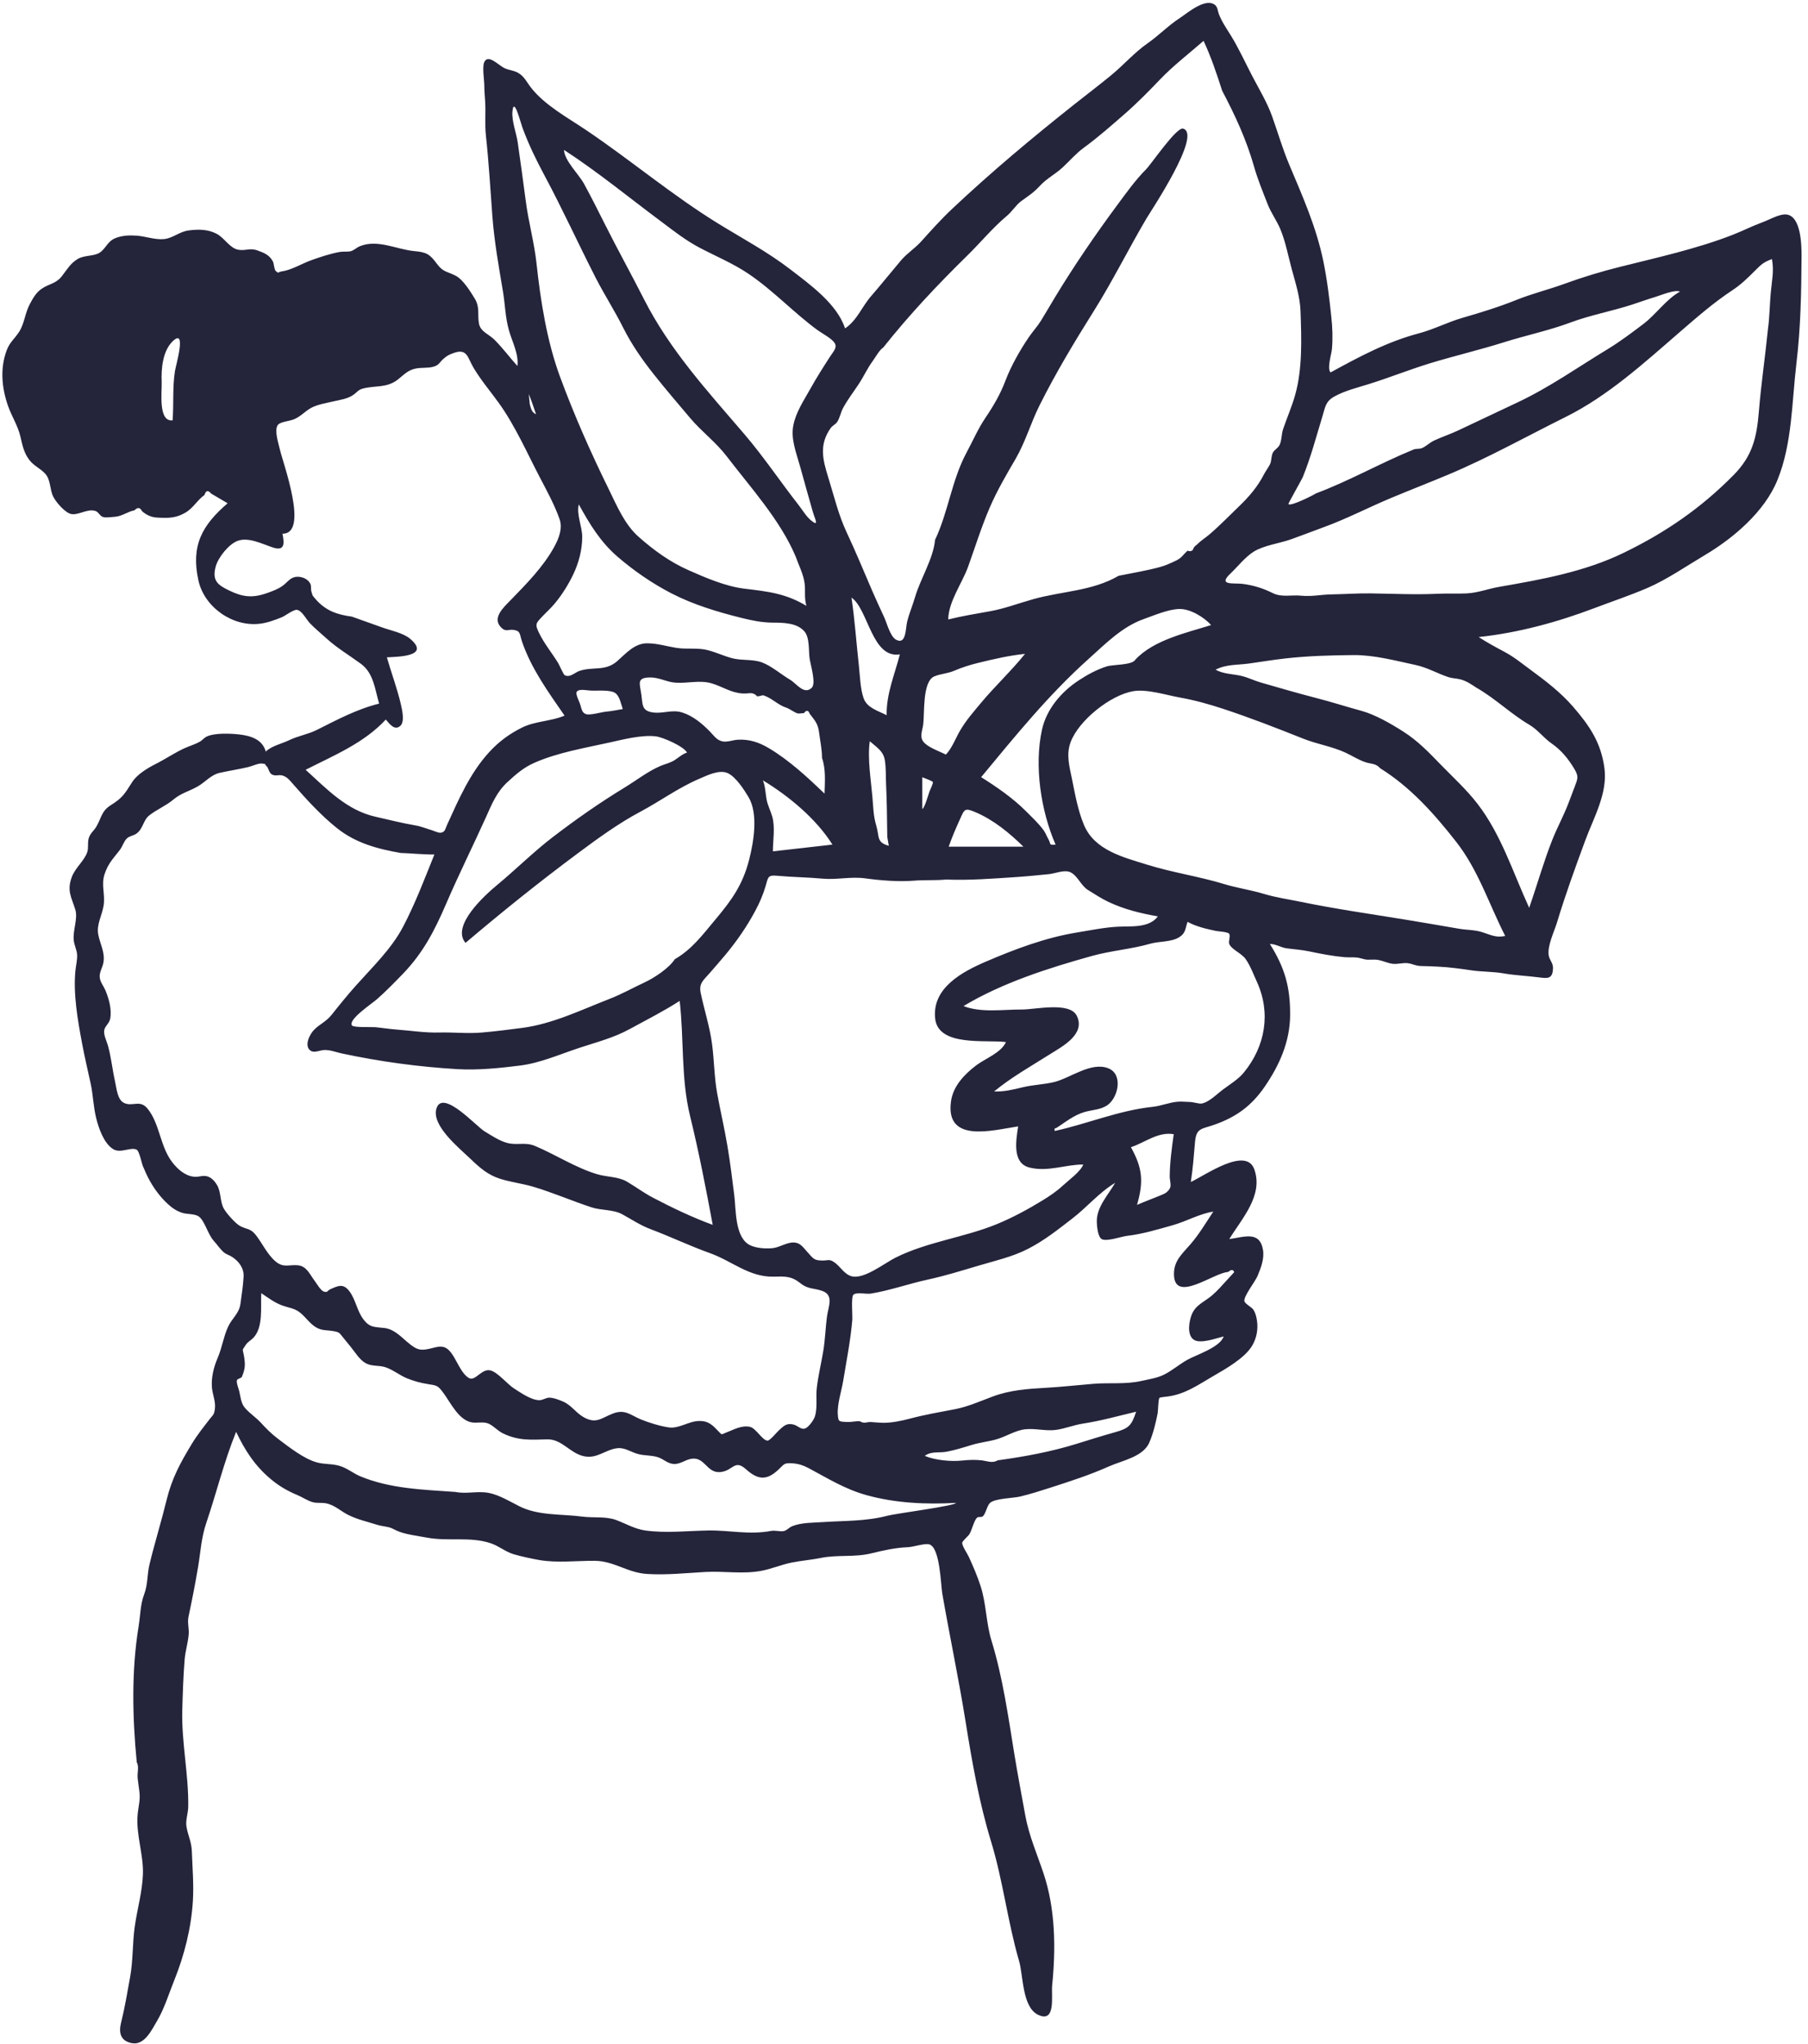 <svg width="230" height="260" viewBox="0 0 230 260" fill="none" xmlns="http://www.w3.org/2000/svg">
<path fill-rule="evenodd" clip-rule="evenodd" d="M117.328 102.884C117.57 102.927 118.14 100.956 118.246 100.66C118.314 100.467 118.743 99.636 118.669 99.465C118.611 99.332 117.448 98.919 117.328 98.865V102.884ZM21.959 53.469C22.113 51.389 21.933 49.269 22.255 47.205C22.372 46.449 23.76 41.765 22.034 43.346C20.68 44.586 20.497 46.911 20.568 48.582C20.619 49.775 20.078 53.684 21.959 53.469ZM130.195 107.697C128.424 105.959 126.372 104.268 124.063 103.298C122.716 102.732 122.705 102.907 122.119 104.204C121.594 105.367 121.103 106.491 120.685 107.697H130.195ZM105.896 107.432C103.842 104.159 100.353 101.259 97.054 99.262C97.358 100.034 97.369 100.835 97.51 101.639C97.65 102.448 98.011 103.077 98.233 103.846C98.633 105.232 98.322 106.862 98.322 108.29C100.847 108.005 103.371 107.718 105.896 107.432ZM112.795 90.974C112.733 88.281 113.817 85.791 114.475 83.23C110.914 83.826 110.453 77.461 108.32 76.015C108.747 78.907 108.936 81.754 109.256 84.637C109.397 85.91 109.438 87.661 109.87 88.834C110.319 90.055 111.683 90.4 112.795 90.974ZM120.312 95.979C121.031 95.321 121.596 93.852 122.117 92.957C122.873 91.658 123.81 90.588 124.772 89.434C126.568 87.277 128.65 85.343 130.393 83.172C128.416 83.37 126.442 83.829 124.473 84.308C123.427 84.561 122.358 84.898 121.37 85.324C120.552 85.677 119.603 85.712 118.846 86.04C117.319 86.702 117.63 90.726 117.444 92.16C117.346 92.912 116.965 93.676 117.453 94.33C118 95.062 119.536 95.571 120.312 95.979ZM50.966 108.495C47.999 107.976 45.235 107.236 42.837 105.313C40.791 103.672 38.981 101.681 37.264 99.716C36.868 99.263 36.51 98.794 35.898 98.634C35.444 98.515 34.996 98.769 34.562 98.491C34.18 98.245 34.204 97.734 33.919 97.468C33.452 97.032 34.127 97.273 33.395 97.127C32.928 97.034 32.113 97.442 31.619 97.559C30.412 97.845 29.185 98.031 27.981 98.297C26.803 98.558 26.148 99.479 25.091 100.067C24.036 100.654 23.008 100.904 22.071 101.69C21.101 102.504 19.944 102.963 18.988 103.717C18.191 104.346 18.218 105.431 17.346 106.042C16.972 106.304 16.461 106.33 16.132 106.655C15.748 107.033 15.581 107.667 15.251 108.102C14.402 109.222 13.771 109.787 13.309 111.172C12.843 112.57 13.4 113.729 13.184 115.161C12.992 116.439 12.254 117.577 12.498 118.867C12.726 120.075 13.382 121.131 13.159 122.419C13.034 123.144 12.587 123.677 12.698 124.41C12.78 124.954 13.206 125.478 13.416 125.983C13.856 127.039 14.241 128.424 14.018 129.575C13.909 130.136 13.423 130.469 13.288 130.924C13.099 131.565 13.566 132.358 13.775 133.153C14.158 134.601 14.304 136.097 14.634 137.556C14.83 138.425 14.924 139.934 15.833 140.318C16.92 140.777 17.813 139.838 18.777 141.026C20.34 142.949 20.353 145.834 21.928 147.856C22.608 148.728 23.535 149.56 24.684 149.679C25.354 149.747 25.832 149.429 26.475 149.664C26.964 149.844 27.359 150.304 27.612 150.737C28.139 151.641 27.967 152.782 28.456 153.705C28.775 154.305 29.951 155.624 30.526 155.937C31.416 156.423 31.851 156.195 32.57 157.127C33.388 158.19 34.01 159.563 35.048 160.445C36.05 161.297 36.718 160.844 37.867 160.938C39.012 161.031 39.389 162.08 40.028 162.92C40.268 163.235 40.802 164.167 41.187 164.281C41.736 164.443 41.565 164.191 42.059 163.969C43.051 163.525 43.687 163.234 44.455 164.254C45.231 165.287 45.413 166.704 46.194 167.769C47.04 168.921 47.652 168.761 48.941 168.924C50.081 169.068 50.929 169.943 51.759 170.656C53.135 171.837 53.536 171.853 55.206 171.419C56.196 171.162 56.736 171.235 57.38 172.056C58.07 172.935 58.706 174.813 59.705 175.305C60.486 175.689 61.301 174.019 62.405 174.318C63.362 174.578 64.54 176.075 65.419 176.629C66.263 177.16 67.521 178.063 68.569 178.101C69.049 178.118 69.426 177.784 69.874 177.78C70.401 177.776 71.183 178.079 71.665 178.292C72.706 178.752 73.288 179.746 74.307 180.298C75.872 181.145 76.502 180.363 77.967 179.801C79.516 179.207 80.203 179.994 81.515 180.54C82.504 180.951 83.993 181.408 85.066 181.562C86.411 181.754 87.595 180.754 88.958 180.746C89.644 180.742 90.05 180.878 90.602 181.291C90.844 181.472 91.059 181.727 91.276 181.937C91.949 182.589 91.633 182.499 92.399 182.209C93.324 181.859 94.332 181.263 95.394 181.489C96.183 181.657 97 183.266 97.655 183.242C97.964 183.231 98.798 182.201 99.045 181.975C99.634 181.439 100.014 180.992 100.871 181.18C101.518 181.322 101.851 181.864 102.388 181.709C102.846 181.578 103.485 180.658 103.633 180.258C104.03 179.176 103.77 177.702 103.904 176.554C104.088 174.966 104.475 173.402 104.734 171.825C104.981 170.328 105.012 168.817 105.224 167.321C105.382 166.204 106.085 164.763 104.655 164.224C103.534 163.802 102.846 164.04 101.813 163.216C100.645 162.285 99.842 162.357 98.395 162.388C95.287 162.453 93.126 160.403 90.317 159.398C87.766 158.485 85.332 157.316 82.789 156.357C81.41 155.836 80.391 155.124 79.14 154.444C78.003 153.826 76.496 153.981 75.249 153.571C72.733 152.742 70.347 151.699 67.832 150.95C66.446 150.537 65.012 150.379 63.618 149.939C62.04 149.441 60.981 148.494 59.797 147.352C58.46 146.063 54.731 143.084 55.555 140.899C56.418 138.611 60.582 143.259 61.624 143.894C62.52 144.438 63.513 145.099 64.469 145.366C65.761 145.728 66.787 145.227 68.058 145.762C70.697 146.872 73.249 148.55 75.983 149.362C77.206 149.726 78.663 149.656 79.755 150.302C80.884 150.97 81.921 151.744 83.106 152.365C85.576 153.656 88.052 154.839 90.666 155.8C89.812 151.191 88.901 146.512 87.785 141.949C86.615 137.166 87.022 132.183 86.465 127.312C84.376 128.656 82.222 129.736 80.092 130.901C78.035 132.027 75.86 132.568 73.661 133.297C71.243 134.099 68.707 135.215 66.175 135.534C63.633 135.854 60.789 136.147 58.227 135.996C53.254 135.703 48.334 135.037 43.439 133.987C42.677 133.823 42.005 133.525 41.21 133.562C40.714 133.584 40.011 133.948 39.561 133.675C38.615 133.103 39.386 131.571 39.937 131.007C40.679 130.249 41.482 129.968 42.191 129.076C43.213 127.789 44.241 126.521 45.337 125.296C47.404 122.985 49.789 120.694 51.248 117.931C52.823 114.948 54 111.809 55.261 108.688C53.855 108.707 52.377 108.54 50.966 108.495ZM120.372 111.877C118.903 112.007 117.638 111.909 116.273 112.019C114.301 112.177 112.039 111.995 110.084 111.727C108.248 111.475 106.451 111.928 104.645 111.762C102.771 111.59 100.813 111.574 98.867 111.395C97.65 111.282 97.728 111.58 97.396 112.702C97.055 113.852 96.625 114.845 96.056 115.902C94.991 117.881 93.744 119.687 92.31 121.414C91.647 122.211 90.964 122.99 90.284 123.772C89.478 124.699 88.873 125.069 89.144 126.341C89.601 128.492 90.291 130.611 90.581 132.791C90.86 134.878 90.854 136.99 91.231 139.061C91.636 141.287 92.155 143.494 92.53 145.723C92.886 147.833 93.154 149.974 93.415 152.096C93.63 153.852 93.491 157.111 95.161 158.24C95.948 158.772 97.368 158.852 98.254 158.766C99.167 158.678 100.069 158.018 100.97 158.04C101.789 158.061 102.123 158.612 102.637 159.175C103.485 160.104 103.509 160.329 104.654 160.336C105.388 160.34 105.489 160.095 106.205 160.612C106.94 161.142 107.422 162.122 108.384 162.35C109.955 162.723 112.542 160.66 113.897 159.982C117.999 157.929 122.672 157.412 126.84 155.695C128.797 154.888 130.776 153.822 132.596 152.705C133.516 152.14 134.406 151.548 135.198 150.81C135.938 150.121 137.463 149.033 137.805 148.123C135.494 148.123 133.292 149.099 130.954 148.507C128.698 147.936 129.275 144.955 129.521 143.273C126.313 143.751 120.227 145.489 120.979 140.086C121.249 138.148 122.682 136.652 124.178 135.517C125.328 134.643 127.339 133.929 127.971 132.549C125.462 132.216 119.333 133.195 118.96 129.534C118.562 125.646 122.422 123.604 125.437 122.308C129.112 120.728 133.004 119.265 136.972 118.616C138.716 118.331 140.487 117.96 142.241 117.873C143.891 117.791 146.18 118.065 147.295 116.564C145.037 116.158 143.045 115.686 140.968 114.701C140.122 114.3 139.209 113.702 138.412 113.21C137.516 112.657 137.109 111.43 136.215 110.971C135.432 110.569 134.294 111.104 133.42 111.191C132.024 111.328 130.63 111.472 129.23 111.564C126.303 111.757 123.302 111.995 120.372 111.877ZM44.769 78.435C46.054 78.897 47.343 79.348 48.628 79.812C49.718 80.206 51.305 80.504 52.197 81.27C54.83 83.527 50.542 83.53 49.213 83.611C49.785 85.598 50.535 87.59 50.997 89.6C51.149 90.264 51.52 91.811 50.921 92.333C50.196 92.965 49.584 92.109 49.077 91.525C46.295 94.53 42.464 96.09 38.88 97.914C41.548 100.34 44.109 103.069 47.762 103.886C49.494 104.274 51.139 104.703 52.891 104.999C53.566 105.113 54.236 105.403 54.897 105.59C55.191 105.674 55.775 105.966 56.071 105.923C56.624 105.842 56.615 105.485 56.907 104.842C58.373 101.623 59.804 98.331 62.206 95.697C63.428 94.356 64.799 93.338 66.432 92.535C68.123 91.704 70.077 91.765 71.818 91.026C69.774 88.064 67.616 85.101 66.427 81.669C66.074 80.649 66.266 80.271 65.349 80.122C64.713 80.019 64.397 80.402 63.83 79.89C62.468 78.661 64.092 77.23 64.925 76.372C66.93 74.309 69.122 72.1 70.512 69.549C71.097 68.475 71.597 67.211 71.186 66.04C70.552 64.23 69.572 62.438 68.684 60.743C67.041 57.605 65.519 54.112 63.441 51.239C62.374 49.762 61.179 48.352 60.241 46.783C59.483 45.514 59.45 44.282 57.743 44.892C57.083 45.129 56.919 45.209 56.42 45.636C55.88 46.097 55.894 46.44 55.098 46.655C54.398 46.844 53.605 46.731 52.892 46.877C51.899 47.081 51.449 47.606 50.654 48.243C49.225 49.391 47.795 48.999 46.169 49.423C45.569 49.58 45.477 49.846 44.995 50.195C44.22 50.756 43.224 50.861 42.317 51.077C41.416 51.293 40.383 51.445 39.576 51.886C38.822 52.298 38.274 52.951 37.462 53.306C36.732 53.625 35.553 53.616 35.285 54.149C34.911 54.891 35.439 56.434 35.606 57.18C35.983 58.857 39.357 67.934 35.933 67.885C36.182 69.111 36.257 70.145 34.704 69.636C33.39 69.205 31.621 68.281 30.231 68.795C29.091 69.215 27.739 70.918 27.431 72.092C26.961 73.885 27.715 74.417 29.182 75.125C30.883 75.946 32.112 76.087 33.926 75.454C34.635 75.207 35.365 74.942 35.975 74.497C36.649 74.005 36.93 73.385 37.837 73.365C38.474 73.352 39.163 73.653 39.466 74.227C39.641 74.561 39.513 74.915 39.614 75.246C39.79 75.823 39.707 75.697 40.124 76.183C41.429 77.701 42.908 78.183 44.769 78.435ZM57.937 189.773C59.375 190.062 60.765 189.613 62.209 189.9C63.484 190.154 64.887 190.989 66.039 191.578C68.453 192.813 71.394 192.557 74.088 192.91C75.482 193.093 77.06 192.852 78.373 193.34C79.647 193.813 80.734 194.484 82.09 194.674C84.721 195.04 87.501 194.719 90.099 194.675C92.787 194.63 95.291 195.253 98.077 194.732C98.637 194.627 99.227 194.847 99.705 194.751C100.065 194.679 100.419 194.274 100.773 194.13C101.93 193.657 103.442 193.69 104.661 193.608C107.501 193.419 110.166 193.519 112.922 192.79C113.952 192.517 121.649 191.521 121.605 191.161C117.824 191.377 113.92 191.2 110.249 190.184C107.517 189.428 105.351 188.073 102.875 186.747C102.21 186.391 101.519 186.166 100.751 186.128C99.704 186.077 99.792 186.217 99.001 186.957C97.503 188.359 96.391 188.223 94.903 186.889C93.412 185.552 93.272 187.113 91.606 187.245C89.885 187.38 89.681 185.28 87.951 185.554C87.15 185.681 86.515 186.273 85.689 186.213C84.925 186.158 84.453 185.624 83.765 185.378C82.962 185.092 82.029 185.175 81.194 184.957C80.256 184.712 79.501 184.093 78.517 184.211C76.987 184.395 75.967 185.586 74.282 185.229C72.487 184.848 71.49 183.031 69.601 183.082C67.508 183.138 65.948 183.271 63.996 182.328C63.336 182.009 62.908 181.49 62.289 181.151C61.507 180.724 60.681 181.101 59.862 180.892C58.291 180.491 57.329 178.445 56.44 177.226C55.71 176.223 55.605 176.235 54.392 176.046C53.499 175.908 52.613 175.661 51.778 175.32C50.836 174.936 50.001 174.231 49.041 173.912C48.191 173.63 47.319 173.836 46.515 173.393C45.733 172.962 45.146 171.96 44.591 171.286C44.313 170.948 44.038 170.608 43.761 170.269C43.138 169.505 43.224 169.457 42.387 169.312C41.57 169.171 40.937 169.277 40.18 168.82C39.349 168.319 38.837 167.445 38.071 166.883C37.406 166.396 36.691 166.339 35.921 166.06C34.909 165.692 34.12 165.077 33.235 164.486C33.14 166.248 33.509 168.782 32.261 170.134C31.934 170.488 31.5 170.676 31.23 171.114C30.756 171.882 30.856 171.436 31.029 172.434C31.227 173.587 31.194 174.103 30.775 175.121C30.696 175.313 30.221 175.353 30.144 175.559C30.035 175.85 30.368 176.662 30.442 176.989C30.582 177.611 30.668 178.404 31.03 178.912C31.517 179.596 32.582 180.302 33.174 180.954C33.869 181.718 34.568 182.413 35.396 183.036C36.766 184.066 38.667 185.573 40.337 186.023C41.283 186.279 42.278 186.168 43.237 186.466C44.211 186.768 44.935 187.409 45.843 187.787C49.66 189.374 53.87 189.481 57.937 189.773ZM109.385 180.783C109.997 181.138 110.205 180.853 110.774 180.88C111.281 180.905 111.868 180.974 112.421 180.976C113.463 180.98 114.739 180.717 115.752 180.447C117.664 179.938 119.587 179.611 121.489 179.246C123.107 178.936 124.691 178.231 126.315 177.624C128.448 176.827 130.712 176.655 132.966 176.53C135.027 176.416 137.047 176.186 139.102 176.018C141.167 175.849 143.173 176.111 145.212 175.651C146.162 175.437 147.208 175.285 148.077 174.853C149.08 174.354 150.013 173.551 150.999 172.99C152.174 172.321 155.198 171.399 155.665 169.99C154.724 170.216 152.633 171.011 151.81 170.373C150.964 169.719 151.275 168.014 151.609 167.196C152.112 165.967 153.197 165.609 154.158 164.796C154.852 164.209 155.452 163.51 156.066 162.844C156.379 162.5 156.693 162.157 157.008 161.815C156.877 161.462 156.622 161.453 156.242 161.791C154.449 161.867 149.537 165.735 149.349 162.261C149.249 160.401 150.363 159.526 151.47 158.235C152.566 156.958 153.422 155.51 154.346 154.111C152.544 154.403 150.952 155.344 149.19 155.843C147.318 156.374 145.289 156.98 143.383 157.197C142.655 157.279 140.751 157.971 140.142 157.604C139.648 157.307 139.543 155.942 139.528 155.444C139.469 153.545 140.969 152.023 141.864 150.448C139.773 151.722 138.319 153.524 136.41 154.993C134.518 156.45 132.863 157.787 130.716 158.882C128.753 159.883 126.539 160.374 124.435 161.001C122.289 161.642 120.206 162.287 118.019 162.763C115.612 163.286 113.214 164.143 110.789 164.542C110.195 164.64 108.879 164.315 108.542 164.71C108.261 165.039 108.466 167.358 108.422 167.885C108.204 170.483 107.687 173.064 107.266 175.634C107.054 176.925 106.483 178.62 106.58 179.927C106.647 180.819 106.66 180.83 107.796 180.875C108.341 180.896 108.849 180.744 109.385 180.783ZM134.439 143.443C134.145 143.504 134.065 143.641 134.198 143.853C138.33 142.946 142.371 141.233 146.625 140.788C147.75 140.67 148.719 140.222 149.833 140.135C150.347 140.094 150.869 140.164 151.383 140.171C151.743 140.175 152.567 140.412 152.817 140.375C153.762 140.237 154.776 139.188 155.515 138.632C156.396 137.97 157.507 137.303 158.216 136.442C160.99 133.074 161.691 128.806 159.887 124.872C159.455 123.929 159.056 122.827 158.453 121.979C157.924 121.235 156.611 120.75 156.367 120.037C156.259 119.721 156.555 119.05 156.367 118.775C156.195 118.524 154.95 118.47 154.673 118.411C153.435 118.147 152.193 117.866 151.07 117.256C150.754 118.159 150.854 118.702 149.968 119.237C148.966 119.843 147.441 119.717 146.34 120.036C143.944 120.729 141.363 120.911 138.91 121.594C133.352 123.143 127.544 124.991 122.567 127.971C124.82 128.854 127.645 128.392 130.004 128.408C131.683 128.419 136.101 127.369 136.991 129.223C138.127 131.59 135.072 133.14 133.54 134.112C131.14 135.634 128.651 137.022 126.46 138.835C127.732 138.882 128.908 138.587 130.133 138.292C131.454 137.973 132.804 137.953 134.119 137.63C136.137 137.135 138.795 135.025 140.979 135.88C142.895 136.63 142.26 139.534 140.943 140.523C140.086 141.167 138.984 141.154 137.991 141.44C136.632 141.832 135.603 142.68 134.439 143.443ZM84.203 28.248C80.066 25.172 76.077 21.886 71.752 19.069C71.79 20.422 73.626 22.158 74.284 23.359C75.233 25.092 76.118 26.865 77.005 28.631C78.593 31.791 80.311 34.882 81.912 38.037C85.196 44.516 90.005 49.751 94.674 55.204C97.158 58.104 99.241 61.237 101.59 64.238C102.062 64.84 102.54 65.66 103.133 66.16C104.292 67.136 103.649 65.961 103.411 65.136C102.858 63.208 102.317 61.276 101.784 59.342C101.319 57.657 100.577 55.877 100.92 54.111C101.249 52.416 102.25 50.954 103.076 49.472C103.867 48.052 104.725 46.698 105.612 45.332C106.014 44.712 106.508 44.244 106.204 43.681C105.877 43.077 104.575 42.409 104.019 42.003C100.964 39.769 98.371 36.954 95.208 34.82C93.289 33.525 91.086 32.603 89.039 31.532C87.293 30.619 85.774 29.429 84.203 28.248ZM187.809 87.466C187.092 87.004 186.549 86.61 185.735 86.403C185.256 86.281 184.754 86.291 184.277 86.136C182.835 85.663 181.597 84.909 180.073 84.584C177.48 84.029 174.821 83.304 172.192 83.325C169.266 83.349 166.407 83.428 163.489 83.756C161.946 83.93 160.425 84.184 158.885 84.399C157.421 84.604 156.001 84.477 154.637 85.182C155.618 85.742 156.808 85.717 157.895 85.968C158.764 86.169 159.551 86.576 160.376 86.811C162.679 87.465 165.027 88.169 167.357 88.763C169.301 89.258 171.227 89.885 173.136 90.401C174.933 90.887 176.936 92.05 178.513 93.054C180.363 94.233 181.717 95.651 183.242 97.222C184.856 98.885 186.547 100.413 187.966 102.255C190.977 106.164 192.479 111.005 194.53 115.468C195.556 112.542 196.341 109.694 197.459 106.859C198.091 105.257 198.921 103.758 199.542 102.123C199.797 101.453 200.051 100.783 200.306 100.112C200.734 98.984 200.857 98.759 200.225 97.718C199.478 96.487 198.6 95.411 197.413 94.587C196.307 93.818 195.668 92.845 194.52 92.17C192.203 90.806 190.191 88.824 187.809 87.466ZM167.414 62.756C171.653 61.168 175.674 58.871 179.818 57.181C180.184 57.032 180.533 57.153 180.919 56.986C181.433 56.762 181.884 56.295 182.41 56.049C183.432 55.572 184.518 55.217 185.544 54.73C188.058 53.537 190.574 52.349 193.091 51.165C197.097 49.28 200.712 46.718 204.494 44.425C206.111 43.444 207.67 42.261 209.084 41.189C210.678 39.98 211.942 38.078 213.71 37.092C213.092 36.793 211.279 37.559 210.624 37.755C209.667 38.041 208.643 38.413 207.634 38.742C205.056 39.581 202.328 40.072 199.803 41.017C197.073 42.038 194.102 42.659 191.312 43.539C188.233 44.51 185.089 45.245 182.003 46.183C179.323 46.998 176.766 48.035 174.087 48.869C172.652 49.315 171.114 49.689 169.784 50.414C168.622 51.048 168.596 51.751 168.231 52.95C167.441 55.546 166.75 58.177 165.727 60.697C165.631 60.936 163.86 64.061 163.898 64.114C164.148 64.464 167.058 62.995 167.414 62.756ZM82.445 81.828C83.706 81.855 84.794 82.206 86.034 82.406C87.359 82.62 88.736 82.358 90.035 82.697C91.07 82.966 92.054 83.429 93.089 83.712C94.349 84.056 95.732 83.806 96.957 84.269C98.174 84.73 99.387 85.802 100.522 86.468C101.314 86.933 102.286 88.435 103.263 87.484C103.816 86.945 103.182 84.83 103.015 83.901C102.83 82.871 103.052 81.162 102.336 80.321C101.378 79.196 99.582 79.206 98.299 79.198C96.954 79.191 95.667 78.93 94.367 78.607C91.321 77.848 88.221 76.922 85.426 75.48C82.991 74.224 80.665 72.623 78.584 70.834C76.374 68.933 75.02 66.675 73.632 64.161C73.3 65.391 74.074 67.025 74.067 68.3C74.058 69.963 73.631 71.585 72.916 73.08C72.303 74.363 71.483 75.671 70.569 76.768C70.06 77.379 69.464 77.908 68.919 78.486C68.145 79.31 68.057 79.427 68.553 80.465C69.219 81.859 70.219 83.053 71.022 84.365C71.135 84.549 71.673 85.792 71.833 85.88C72.491 86.244 73.134 85.537 73.686 85.347C75.451 84.744 76.98 85.442 78.514 84.097C79.658 83.094 80.763 81.766 82.445 81.828ZM101.214 70.779C99.256 66.145 95.486 62.018 92.437 58.029C91.06 56.228 89.281 54.927 87.832 53.215C86.276 51.377 84.743 49.588 83.244 47.704C81.716 45.784 80.353 43.836 79.249 41.632C78.176 39.487 76.884 37.494 75.788 35.353C73.567 31.014 71.555 26.587 69.249 22.285C68.176 20.283 67.233 18.34 66.449 16.203C66.21 15.554 65.365 12.184 65.188 14.189C65.081 15.403 65.692 16.924 65.862 18.13C66.211 20.589 66.561 23.049 66.876 25.512C67.219 28.203 67.965 30.838 68.255 33.532C68.769 38.306 69.577 43.411 71.246 47.935C73.052 52.83 75.144 57.549 77.44 62.224C78.478 64.338 79.452 66.702 81.241 68.283C83.197 70.01 85.201 71.469 87.6 72.533C89.778 73.5 92.329 74.592 94.697 74.878C97.657 75.235 99.947 75.471 102.582 77.063C102.289 75.966 102.48 75.334 102.362 74.252C102.236 73.097 101.593 71.864 101.214 70.779ZM104.574 96.421C104.564 95.303 104.343 94.293 104.202 93.203C104.086 92.304 103.867 91.891 103.318 91.193C103.215 91.061 103.111 90.93 103.008 90.799C102.831 90.314 102.581 90.288 102.258 90.72C101.993 90.683 101.767 90.809 101.453 90.736C101.093 90.652 100.456 90.155 100.031 90.016C98.933 89.658 98.236 88.821 97.145 88.454C96.965 88.393 96.555 88.614 96.306 88.564C96.053 88.271 95.736 88.141 95.354 88.174C95.07 88.207 94.785 88.219 94.5 88.211C92.964 88.124 91.937 87.334 90.526 86.921C88.987 86.472 87.477 86.945 85.939 86.836C84.742 86.751 83.844 86.129 82.594 86.172C80.96 86.227 81.395 86.942 81.591 88.385C81.763 89.64 81.626 90.415 83.047 90.62C84.356 90.809 85.495 90.209 86.804 90.633C88.191 91.081 89.335 92.051 90.333 93.075C90.872 93.628 91.178 94.156 91.94 94.309C92.484 94.418 93.257 94.133 93.802 94.095C95.285 93.992 96.566 94.42 97.835 95.181C100.439 96.742 102.71 98.858 104.893 100.944C104.931 99.438 105.075 97.873 104.574 96.421ZM144.43 83.908C146.755 81.4 150.94 80.489 154.069 79.509C153.162 78.49 151.426 77.45 150.069 77.462C148.666 77.474 146.816 78.275 145.492 78.745C142.734 79.723 140.627 81.891 138.499 83.798C133.384 88.383 129.185 93.58 124.813 98.853C126.767 100.081 128.871 101.527 130.495 103.164C131.251 103.925 132.142 104.746 132.771 105.621C133.017 105.963 133.143 106.357 133.351 106.711C133.762 107.409 133.336 107.49 134.284 107.435C132.411 103.151 131.549 97.418 132.549 92.834C133.123 90.205 134.999 88.01 137.201 86.559C138.315 85.825 139.523 85.167 140.8 84.763C141.59 84.513 144.041 84.622 144.43 83.908ZM224.908 41.842C225.116 40.318 225.126 38.785 225.261 37.254C225.389 35.792 225.706 34.433 225.41 32.954C224.337 33.362 224.071 33.613 223.285 34.403C222.359 35.334 221.483 36.192 220.395 36.908C217.985 38.495 215.762 40.441 213.583 42.328C209.132 46.184 204.524 50.377 199.193 53.025C194.191 55.509 189.348 58.23 184.165 60.401C181.747 61.413 179.42 62.314 176.974 63.336C174.116 64.529 171.364 65.971 168.458 67.033C167.053 67.547 165.658 68.091 164.25 68.594C162.76 69.127 160.77 69.36 159.468 70.182C158.386 70.865 157.434 72.098 156.505 72.978C154.867 74.529 156.974 74.12 158.1 74.27C159.525 74.46 160.701 74.841 161.938 75.454C163.042 76.001 164.316 75.649 165.503 75.769C166.88 75.908 168.014 75.63 169.359 75.606C171.02 75.578 172.661 75.457 174.324 75.478C177.172 75.514 180.055 75.662 182.885 75.526C184.116 75.467 185.355 75.542 186.588 75.479C188.028 75.406 189.283 74.896 190.683 74.653C196.116 73.711 201.579 72.736 206.569 70.31C211.87 67.732 216.341 64.667 220.512 60.45C222.906 58.031 223.479 55.713 223.752 52.337C224.036 48.817 224.558 45.355 224.908 41.842ZM126.906 185.753C130.273 185.291 133.722 184.661 136.976 183.646C138.58 183.146 140.179 182.644 141.798 182.191C143.615 181.681 143.94 181.347 144.529 179.566C142.27 180.101 140.111 180.717 137.781 181.076C136.61 181.257 135.541 181.7 134.398 181.871C133.078 182.069 131.706 181.652 130.395 181.803C129.157 181.944 127.933 182.753 126.721 183.091C125.669 183.384 124.617 183.482 123.579 183.805C122.57 184.12 121.48 184.45 120.439 184.651C119.456 184.841 118.505 184.545 117.639 185.186C118.963 185.744 120.981 185.925 122.346 185.783C123.178 185.697 124.049 185.653 124.883 185.753C125.554 185.834 126.276 186.156 126.906 185.753ZM148.804 149.773C148.806 147.903 149.056 146.118 149.313 144.266C147.289 143.932 145.679 145.324 143.866 145.923C145.332 148.552 145.507 150.27 144.643 153.259C145.581 152.845 146.528 152.509 147.469 152.117C147.783 151.986 148.219 151.833 148.47 151.596C149.114 150.989 148.889 150.702 148.804 149.773ZM112.874 106.462C112.839 104.215 112.827 101.97 112.719 99.725C112.672 98.728 112.722 97.656 112.558 96.675C112.364 95.526 111.541 95.077 110.646 94.281C110.339 96.486 110.786 99.144 110.983 101.396C111.099 102.728 111.096 103.759 111.469 105.011C111.905 106.475 111.465 107.132 113.067 107.585C113.002 107.211 112.938 106.836 112.874 106.462ZM85.837 122.013C88.024 120.759 89.395 118.884 90.986 116.988C93.076 114.497 94.472 112.573 95.294 109.375C95.875 107.115 96.493 103.519 95.22 101.385C94.648 100.427 93.573 98.765 92.535 98.323C91.45 97.862 89.9 98.658 88.911 99.081C86.285 100.203 83.989 101.904 81.455 103.252C78.672 104.732 76.008 106.675 73.481 108.556C68.493 112.269 63.943 115.928 59.218 119.931C57.362 117.761 61.666 113.869 63.274 112.54C65.636 110.586 67.869 108.351 70.357 106.448C73.29 104.207 76.294 102.099 79.45 100.181C80.91 99.294 82.412 98.116 83.98 97.444C84.626 97.167 85.215 97.069 85.822 96.685C86.348 96.351 86.792 95.919 87.399 95.723C86.964 94.922 84.309 93.76 83.396 93.658C81.617 93.461 79.33 94.044 77.603 94.43C74.398 95.147 70.972 95.707 67.991 97.02C66.616 97.625 65.67 98.451 64.549 99.484C63.14 100.782 62.551 102.333 61.764 104.07C60.117 107.704 58.335 111.29 56.757 114.953C55.309 118.315 53.861 121.154 51.299 123.821C50.219 124.945 49.116 126.072 47.947 127.103C47.309 127.665 44.252 129.688 44.774 130.434C44.981 130.729 47.31 130.613 47.751 130.656C48.679 130.747 49.595 130.898 50.526 130.965C52.378 131.1 54.022 131.383 55.872 131.334C57.698 131.285 59.478 131.496 61.3 131.336C63.024 131.185 64.731 130.971 66.446 130.745C70.291 130.241 73.917 128.466 77.5 127.074C79.095 126.454 80.491 125.66 82.003 124.958C83.252 124.378 85.13 123.13 85.837 122.013ZM75.125 87.838C74.585 87.824 73.566 87.554 73.346 88.044C73.223 88.318 73.675 89.202 73.788 89.542C73.992 90.154 74.017 90.655 74.54 90.834C75.066 91.014 76.51 90.575 77.076 90.524C77.824 90.457 78.48 90.321 79.225 90.189C78.995 89.555 78.843 88.552 78.262 88.15C77.605 87.697 75.849 87.891 75.125 87.838ZM175.573 97.719C175.029 97.09 174.454 97.188 173.748 96.966C172.86 96.687 172.043 96.144 171.201 95.752C169.465 94.942 167.56 94.663 165.779 93.953C162.364 92.59 159.048 91.3 155.615 90.167C153.806 89.57 151.972 89.059 150.095 88.724C148.351 88.413 145.892 87.616 144.154 87.918C141.234 88.425 137.227 91.639 136.198 94.393C135.601 95.993 136.046 97.496 136.371 99.095C136.77 101.059 137.119 103.085 137.9 104.944C139.251 108.162 142.92 109.042 145.878 109.969C149.161 110.997 152.456 111.455 155.736 112.454C157.392 112.959 159.096 113.194 160.74 113.689C162.321 114.166 163.818 114.37 165.493 114.714C169.87 115.613 174.317 116.252 178.72 116.965C181.021 117.338 183.305 117.74 185.6 118.132C186.571 118.297 187.569 118.266 188.513 118.556C189.593 118.888 190.28 119.319 191.482 119.052C189.417 115.016 188.073 110.689 185.25 107.084C182.424 103.475 179.428 100.121 175.573 97.719ZM142.303 73.239C144.063 72.884 145.831 72.592 147.55 72.132C148.241 71.947 148.988 71.605 149.635 71.293C150.353 70.948 150.532 70.508 151.082 70.043C151.309 70.149 151.522 70.13 151.719 69.987C151.812 69.679 151.998 69.438 152.28 69.265C152.751 68.766 153.35 68.409 153.871 67.964C155.171 66.853 156.374 65.601 157.608 64.418C158.884 63.193 159.985 61.917 160.796 60.328C160.991 59.946 161.494 59.264 161.608 58.939C161.762 58.501 161.718 57.989 161.928 57.572C162.104 57.222 162.572 57.004 162.768 56.616C163.064 56.032 163.01 55.213 163.229 54.577C163.723 53.143 164.329 51.736 164.748 50.277C165.707 46.941 165.566 43.003 165.441 39.556C165.375 37.742 164.797 35.968 164.325 34.228C163.874 32.563 163.547 30.772 162.887 29.176C162.424 28.054 161.698 27.1 161.255 25.959C160.637 24.364 160 22.847 159.524 21.167C158.562 17.769 157.113 14.651 155.471 11.534C154.78 9.375 154.073 7.262 153.109 5.196C151.253 6.818 149.239 8.358 147.543 10.137C146.155 11.592 144.552 13.212 143.039 14.526C141.317 16.021 139.703 17.455 137.865 18.797C136.861 19.531 136.076 20.468 135.17 21.306C134.226 22.178 133.161 22.688 132.289 23.637C131.465 24.535 130.81 24.922 129.917 25.577C129.25 26.067 128.759 26.895 128.105 27.443C126.272 28.978 124.759 30.834 123.059 32.501C119.247 36.237 115.694 40.01 112.357 44.208C111.901 44.475 111.365 45.452 111.002 45.948C110.343 46.847 109.883 47.878 109.27 48.808C108.597 49.831 107.831 50.819 107.248 51.899C106.948 52.455 106.831 53.191 106.48 53.697C106.282 53.982 105.888 54.144 105.674 54.447C104.164 56.58 104.661 58.469 105.384 60.793C106.122 63.167 106.659 65.494 107.722 67.751C108.864 70.175 109.873 72.653 110.939 75.11C111.44 76.262 111.964 77.404 112.493 78.544C112.806 79.22 113.245 80.957 113.976 81.36C115.301 82.092 115.189 79.913 115.404 79.063C115.672 77.997 116.108 76.979 116.415 75.925C117.09 73.613 118.745 71.036 118.945 68.684C120.638 65.12 121.066 61.082 122.961 57.559C123.771 56.055 124.396 54.57 125.372 53.124C126.42 51.571 127.26 50.126 127.911 48.407C128.61 46.562 129.769 44.514 130.884 42.884C131.393 42.14 131.952 41.549 132.422 40.794C133.042 39.796 133.626 38.771 134.236 37.766C136.634 33.814 139.333 29.859 142.084 26.143C143.277 24.53 144.462 22.87 145.797 21.535C146.462 20.87 149.668 16.125 150.504 16.361C152.955 17.055 146.449 26.764 145.834 27.808C143.56 31.663 141.558 35.717 139.182 39.505C136.701 43.458 134.324 47.398 132.235 51.577C131.125 53.799 130.442 56.229 129.192 58.375C127.997 60.426 126.852 62.374 125.909 64.556C124.856 66.99 124.054 69.583 123.157 72.079C122.402 74.179 120.65 76.528 120.628 78.795C122.385 78.355 124.189 78.065 125.978 77.743C127.827 77.41 129.662 76.707 131.487 76.2C135.149 75.183 138.985 75.18 142.303 73.239ZM67.391 51.399C67.533 51.923 67.624 52.455 68.19 52.69C67.899 51.824 67.613 50.965 67.268 50.119C67.309 50.546 67.35 50.972 67.391 51.399ZM17.398 224.166C16.842 218.437 16.709 212.543 17.636 206.851C17.848 205.55 17.853 204.075 18.322 202.845C18.838 201.495 18.689 200.334 19.028 198.941C19.688 196.223 20.532 193.511 21.194 190.792C21.867 188.029 22.953 186.04 24.412 183.64C25.101 182.506 25.879 181.54 26.671 180.51C27.09 179.964 27.217 180.01 27.328 179.273C27.475 178.305 27.052 177.449 26.964 176.527C26.845 175.269 27.191 173.877 27.684 172.738C28.243 171.446 28.422 170.074 28.994 168.805C29.507 167.669 30.406 167.11 30.585 165.862C30.741 164.773 30.931 163.454 30.988 162.379C31.045 161.287 30.376 160.441 29.529 159.876C29.144 159.619 28.788 159.581 28.408 159.238C27.994 158.866 27.581 158.253 27.191 157.827C26.401 156.963 26.023 155.148 25.204 154.682C24.672 154.378 23.785 154.462 23.192 154.272C22.467 154.04 21.927 153.675 21.372 153.167C20.458 152.331 19.685 151.309 19.078 150.233C18.731 149.618 18.442 148.972 18.174 148.319C18.017 147.939 17.729 146.455 17.413 146.259C16.697 145.813 15.342 146.776 14.381 146.158C13.197 145.397 12.56 143.519 12.236 142.226C11.873 140.773 11.849 139.258 11.526 137.792C11.159 136.125 10.771 134.467 10.455 132.788C9.892 129.797 9.31 126.533 9.589 123.511C9.65 122.847 9.848 122.091 9.809 121.433C9.774 120.819 9.438 120.216 9.377 119.58C9.257 118.32 9.923 116.831 9.587 115.728C9.094 114.113 8.479 113.32 9.134 111.557C9.582 110.354 10.724 109.5 11.099 108.39C11.282 107.847 11.122 107.214 11.278 106.655C11.472 105.963 11.944 105.695 12.275 105.116C12.921 103.986 12.911 103.155 14.101 102.413C15.609 101.473 15.876 100.949 16.809 99.487C17.44 98.498 18.772 97.697 19.813 97.172C21.062 96.544 22.198 95.757 23.474 95.173C24.115 94.88 24.85 94.674 25.451 94.322C25.754 94.145 25.966 93.844 26.305 93.684C27.339 93.198 29.407 93.299 30.463 93.424C31.913 93.597 33.382 94.049 33.808 95.597C34.602 94.848 35.851 94.606 36.794 94.147C37.906 93.605 39.16 93.416 40.283 92.855C42.906 91.547 45.346 90.219 48.229 89.499C47.694 87.664 47.527 85.627 45.932 84.451C44.431 83.344 42.862 82.426 41.48 81.16C40.794 80.531 40.059 79.94 39.416 79.264C38.952 78.775 38.443 77.697 37.792 77.573C37.361 77.491 36.282 78.337 35.867 78.504C34.945 78.875 34.017 79.227 33.024 79.342C29.548 79.744 25.979 77.202 25.24 73.823C24.273 69.397 25.692 66.825 28.957 64.016C28.436 63.71 27.914 63.403 27.394 63.096C27.221 62.994 27.047 62.892 26.874 62.79C26.471 62.317 26.186 62.373 26.015 62.959C25.128 63.574 24.599 64.616 23.599 65.199C22.668 65.742 21.851 65.9 20.768 65.866C20.138 65.847 19.592 65.865 18.997 65.614C18.658 65.466 18.35 65.269 18.073 65.025C17.826 64.536 17.503 64.498 17.104 64.911C16.244 65.074 15.582 65.636 14.69 65.726C14.358 65.759 13.56 65.855 13.223 65.793C12.686 65.696 12.601 65.156 12.161 65.002C11.087 64.625 9.858 65.686 8.896 65.336C8.155 65.067 7.118 63.86 6.776 63.176C6.307 62.24 6.473 61.068 5.767 60.271C5.174 59.6 4.325 59.273 3.753 58.536C3.024 57.596 2.851 56.609 2.586 55.491C2.257 54.107 1.47 52.93 1.003 51.582C0.217 49.31 -0.008 46.827 0.855 44.55C1.252 43.501 1.854 43.103 2.432 42.211C3.096 41.188 3.188 39.811 3.783 38.701C4.213 37.897 4.588 37.204 5.341 36.703C6.27 36.084 7.103 36.094 7.85 35.153C8.511 34.32 8.936 33.509 9.89 32.939C10.723 32.441 11.918 32.614 12.653 32.153C13.452 31.652 13.646 30.727 14.629 30.312C15.498 29.946 16.481 29.907 17.406 29.977C18.538 30.063 19.753 30.531 20.892 30.407C22.023 30.285 22.808 29.468 24.003 29.311C25.241 29.149 26.439 29.149 27.573 29.745C28.525 30.245 29.222 31.546 30.273 31.758C31.206 31.947 31.757 31.502 32.728 31.849C33.56 32.146 34.269 32.411 34.718 33.261C34.851 33.512 34.882 34.312 35.083 34.475C35.541 34.848 35.253 34.605 35.878 34.516C37.084 34.345 38.424 33.519 39.579 33.106C40.742 32.69 42.013 32.264 43.231 32.045C43.631 31.973 44.271 32.056 44.636 31.948C45.075 31.818 45.349 31.492 45.795 31.313C48.072 30.401 50.468 31.741 52.716 31.94C54.25 32.076 54.678 32.324 55.597 33.578C56.385 34.653 56.953 34.529 58.01 35.097C58.93 35.592 59.845 37.084 60.384 37.964C61.094 39.121 60.706 40.011 60.936 41.183C61.135 42.199 62.199 42.505 62.929 43.24C63.948 44.267 64.85 45.472 65.82 46.553C66.014 45.038 65.142 43.441 64.743 42.018C64.271 40.338 64.259 38.71 63.974 37.019C63.443 33.876 62.876 30.695 62.636 27.502C62.379 24.09 62.184 20.632 61.813 17.244C61.652 15.771 61.81 14.323 61.714 12.858C61.669 12.188 61.612 11.536 61.608 10.864C61.604 10.15 61.321 8.495 61.61 7.889C62.113 6.834 63.4 8.301 64.182 8.669C64.726 8.925 65.343 8.954 65.876 9.247C66.69 9.694 66.996 10.437 67.542 11.137C69.297 13.388 72.219 14.967 74.558 16.543C80.222 20.361 85.515 24.833 91.326 28.414C94.455 30.341 97.626 32.022 100.552 34.274C103.015 36.17 106.503 38.674 107.5 41.769C108.993 40.798 109.654 39.008 110.786 37.702C112.076 36.214 113.307 34.677 114.578 33.169C115.391 32.203 116.373 31.615 117.187 30.712C118.428 29.333 119.71 27.899 121.078 26.61C126.078 21.897 131.298 17.534 136.691 13.256C138.256 12.015 139.851 10.809 141.392 9.539C142.962 8.245 144.324 6.668 145.981 5.513C147.417 4.513 148.625 3.243 150.096 2.289C151.014 1.694 153.24 -0.264 154.497 0.579C154.916 0.859 154.893 1.365 155.055 1.787C155.428 2.757 155.994 3.57 156.54 4.45C157.565 6.103 158.371 7.882 159.267 9.608C160.17 11.35 161.185 12.985 161.845 14.842C162.566 16.872 163.166 18.944 164.003 20.931C165.711 24.985 167.443 28.866 168.338 33.194C168.825 35.55 169.109 37.912 169.361 40.305C169.506 41.677 169.561 43.003 169.442 44.381C169.384 45.054 168.787 46.827 169.258 47.376C172.955 45.354 176.474 43.464 180.517 42.396C182.363 41.909 184.175 40.968 186.047 40.427C188.302 39.776 190.688 39.045 192.86 38.168C194.894 37.346 197.03 36.831 199.092 36.075C201.331 35.254 203.759 34.524 206.079 33.944C210.818 32.758 215.904 31.639 220.45 29.857C221.723 29.358 222.938 28.737 224.226 28.266C225.052 27.963 226.373 27.192 227.242 27.281C229.121 27.472 229.186 31.186 229.178 32.625C229.152 37.138 229.073 41.663 228.527 46.222C227.94 51.121 228.003 56.422 226.107 61.074C224.468 65.095 220.525 68.444 216.864 70.617C214.483 72.03 212.021 73.743 209.483 74.827C207.295 75.761 205.08 76.498 202.87 77.337C198.133 79.133 193.161 80.494 188.106 81.032C189.132 81.701 190.272 82.32 191.358 82.898C192.64 83.581 193.54 84.346 194.682 85.182C196.593 86.582 198.527 88.061 200.093 89.868C202.189 92.286 203.669 94.435 204.104 97.708C204.531 100.913 202.733 104.001 201.658 106.919C200.386 110.372 199.134 113.807 198.071 117.332C197.727 118.473 196.826 120.292 197.013 121.515C197.103 122.106 197.566 122.468 197.559 123.115C197.541 124.569 196.849 124.459 195.74 124.316C194.262 124.125 192.749 124.066 191.28 123.813C189.886 123.572 188.548 123.625 187.176 123.423C185.77 123.216 184.45 123.034 183.019 122.959C182.286 122.921 181.553 122.889 180.819 122.878C180.088 122.867 179.795 122.63 179.155 122.524C178.504 122.416 177.816 122.684 177.122 122.587C176.391 122.485 175.629 122.063 174.902 122.059C173.98 122.053 173.981 122.151 173.08 121.89C172.408 121.696 171.755 121.815 171.069 121.754C169.562 121.62 168.029 121.329 166.548 121.013C165.576 120.806 164.633 120.755 163.656 120.621C162.954 120.524 162.25 120.054 161.545 120.074C163.461 123.13 164.145 125.567 164.119 129.145C164.093 132.495 162.772 135.474 160.89 138.217C159.201 140.676 157.268 142.077 154.487 143.06C152.851 143.639 152.178 143.442 152.019 145.273C151.871 146.983 151.75 148.648 151.487 150.347C153.316 149.503 158.509 145.777 159.565 148.741C160.748 152.063 157.953 155.024 156.38 157.607C158.252 157.36 160.239 156.513 160.665 158.966C160.861 160.093 160.4 161.279 159.975 162.3C159.68 163.011 158.181 164.895 158.302 165.506C158.365 165.823 159.224 166.274 159.424 166.563C159.712 166.98 159.818 167.457 159.897 167.949C160.07 169.038 159.869 170.171 159.312 171.131C158.377 172.741 155.904 174.129 154.351 175.028C152.403 176.156 150.795 177.332 148.534 177.634C148.341 177.66 147.584 177.723 147.497 177.808C147.342 177.959 147.323 179.495 147.267 179.776C147.026 180.991 146.698 182.357 146.204 183.496C145.417 185.311 142.769 185.767 141.067 186.526C138.602 187.626 136.156 188.409 133.593 189.237C132.324 189.647 131.054 190.049 129.757 190.359C128.902 190.564 126.566 190.592 125.948 191.163C125.565 191.516 125.451 192.375 125.08 192.822C124.887 193.054 124.473 192.881 124.306 193.036C123.845 193.463 123.665 194.675 123.253 195.24C123.172 195.352 122.431 196.028 122.404 196.228C122.357 196.59 123.071 197.652 123.226 197.989C123.792 199.221 124.329 200.462 124.746 201.754C125.476 204.015 125.434 206.417 126.12 208.653C127.57 213.374 128.253 218.297 129.047 223.175C129.47 225.766 129.965 228.357 130.433 230.939C130.895 233.488 131.946 235.878 132.761 238.323C134.268 242.849 134.319 247.841 133.848 252.537C133.717 253.835 134.362 257.404 132.043 256.269C130.022 255.28 130.182 251.293 129.636 249.42C128.19 244.462 127.601 239.243 126.087 234.276C124.534 229.182 123.662 224.129 122.817 218.879C121.945 213.456 120.808 208.099 119.871 202.698C119.673 201.561 119.594 196.823 118.209 196.438C117.63 196.277 116.202 196.77 115.495 196.8C113.897 196.867 112.396 197.202 110.845 197.583C108.686 198.112 106.574 197.731 104.44 198.163C103.198 198.414 101.932 198.509 100.69 198.759C99.344 199.03 98.104 199.586 96.745 199.826C94.4 200.24 92.06 199.818 89.696 199.952C87.268 200.091 84.722 200.361 82.293 200.202C79.793 200.039 78.11 198.549 75.657 198.532C73.311 198.514 70.861 198.836 68.545 198.422C67.519 198.238 66.321 197.98 65.341 197.694C64.326 197.397 63.468 196.65 62.438 196.302C59.8 195.411 57.057 196.098 54.297 195.579C53.173 195.367 51.496 195.172 50.474 194.7C49.859 194.416 49.803 194.318 49.217 194.211C48.711 194.118 48.306 194.059 47.8 193.899C46.566 193.507 45.541 193.298 44.343 192.717C43.338 192.229 42.613 191.443 41.469 191.217C40.92 191.109 40.345 191.223 39.803 191.079C39.142 190.904 38.468 190.433 37.827 190.168C36.589 189.654 35.493 189.016 34.462 188.153C32.412 186.437 31.178 184.51 30.036 182.126C28.505 185.9 27.532 189.908 26.223 193.774C25.599 195.618 25.515 197.452 25.191 199.359C24.831 201.485 24.423 203.571 23.98 205.65C23.824 206.386 24.065 207.145 24.003 207.898C23.916 208.958 23.579 210.001 23.49 211.081C23.317 213.2 23.247 215.393 23.189 217.517C23.077 221.617 24.006 225.699 23.947 229.805C23.935 230.655 23.581 231.507 23.725 232.361C23.918 233.507 24.364 234.265 24.405 235.483C24.478 237.585 24.665 239.673 24.538 241.776C24.334 245.179 23.47 248.664 22.166 251.892C21.469 253.619 20.912 255.489 19.958 257.096C19.27 258.255 18.355 260.213 16.742 259.879C15.286 259.579 15.097 258.516 15.403 257.276C15.883 255.343 16.201 253.442 16.552 251.483C16.937 249.346 16.842 247.204 17.142 245.063C17.451 242.853 18.109 240.623 18.183 238.383C18.266 235.864 17.272 233.304 17.511 230.782C17.618 229.645 17.89 228.927 17.715 227.751C17.639 227.243 17.585 226.73 17.517 226.221C17.43 225.558 17.729 224.729 17.398 224.166Z" fill="#24243B"/>
</svg>
